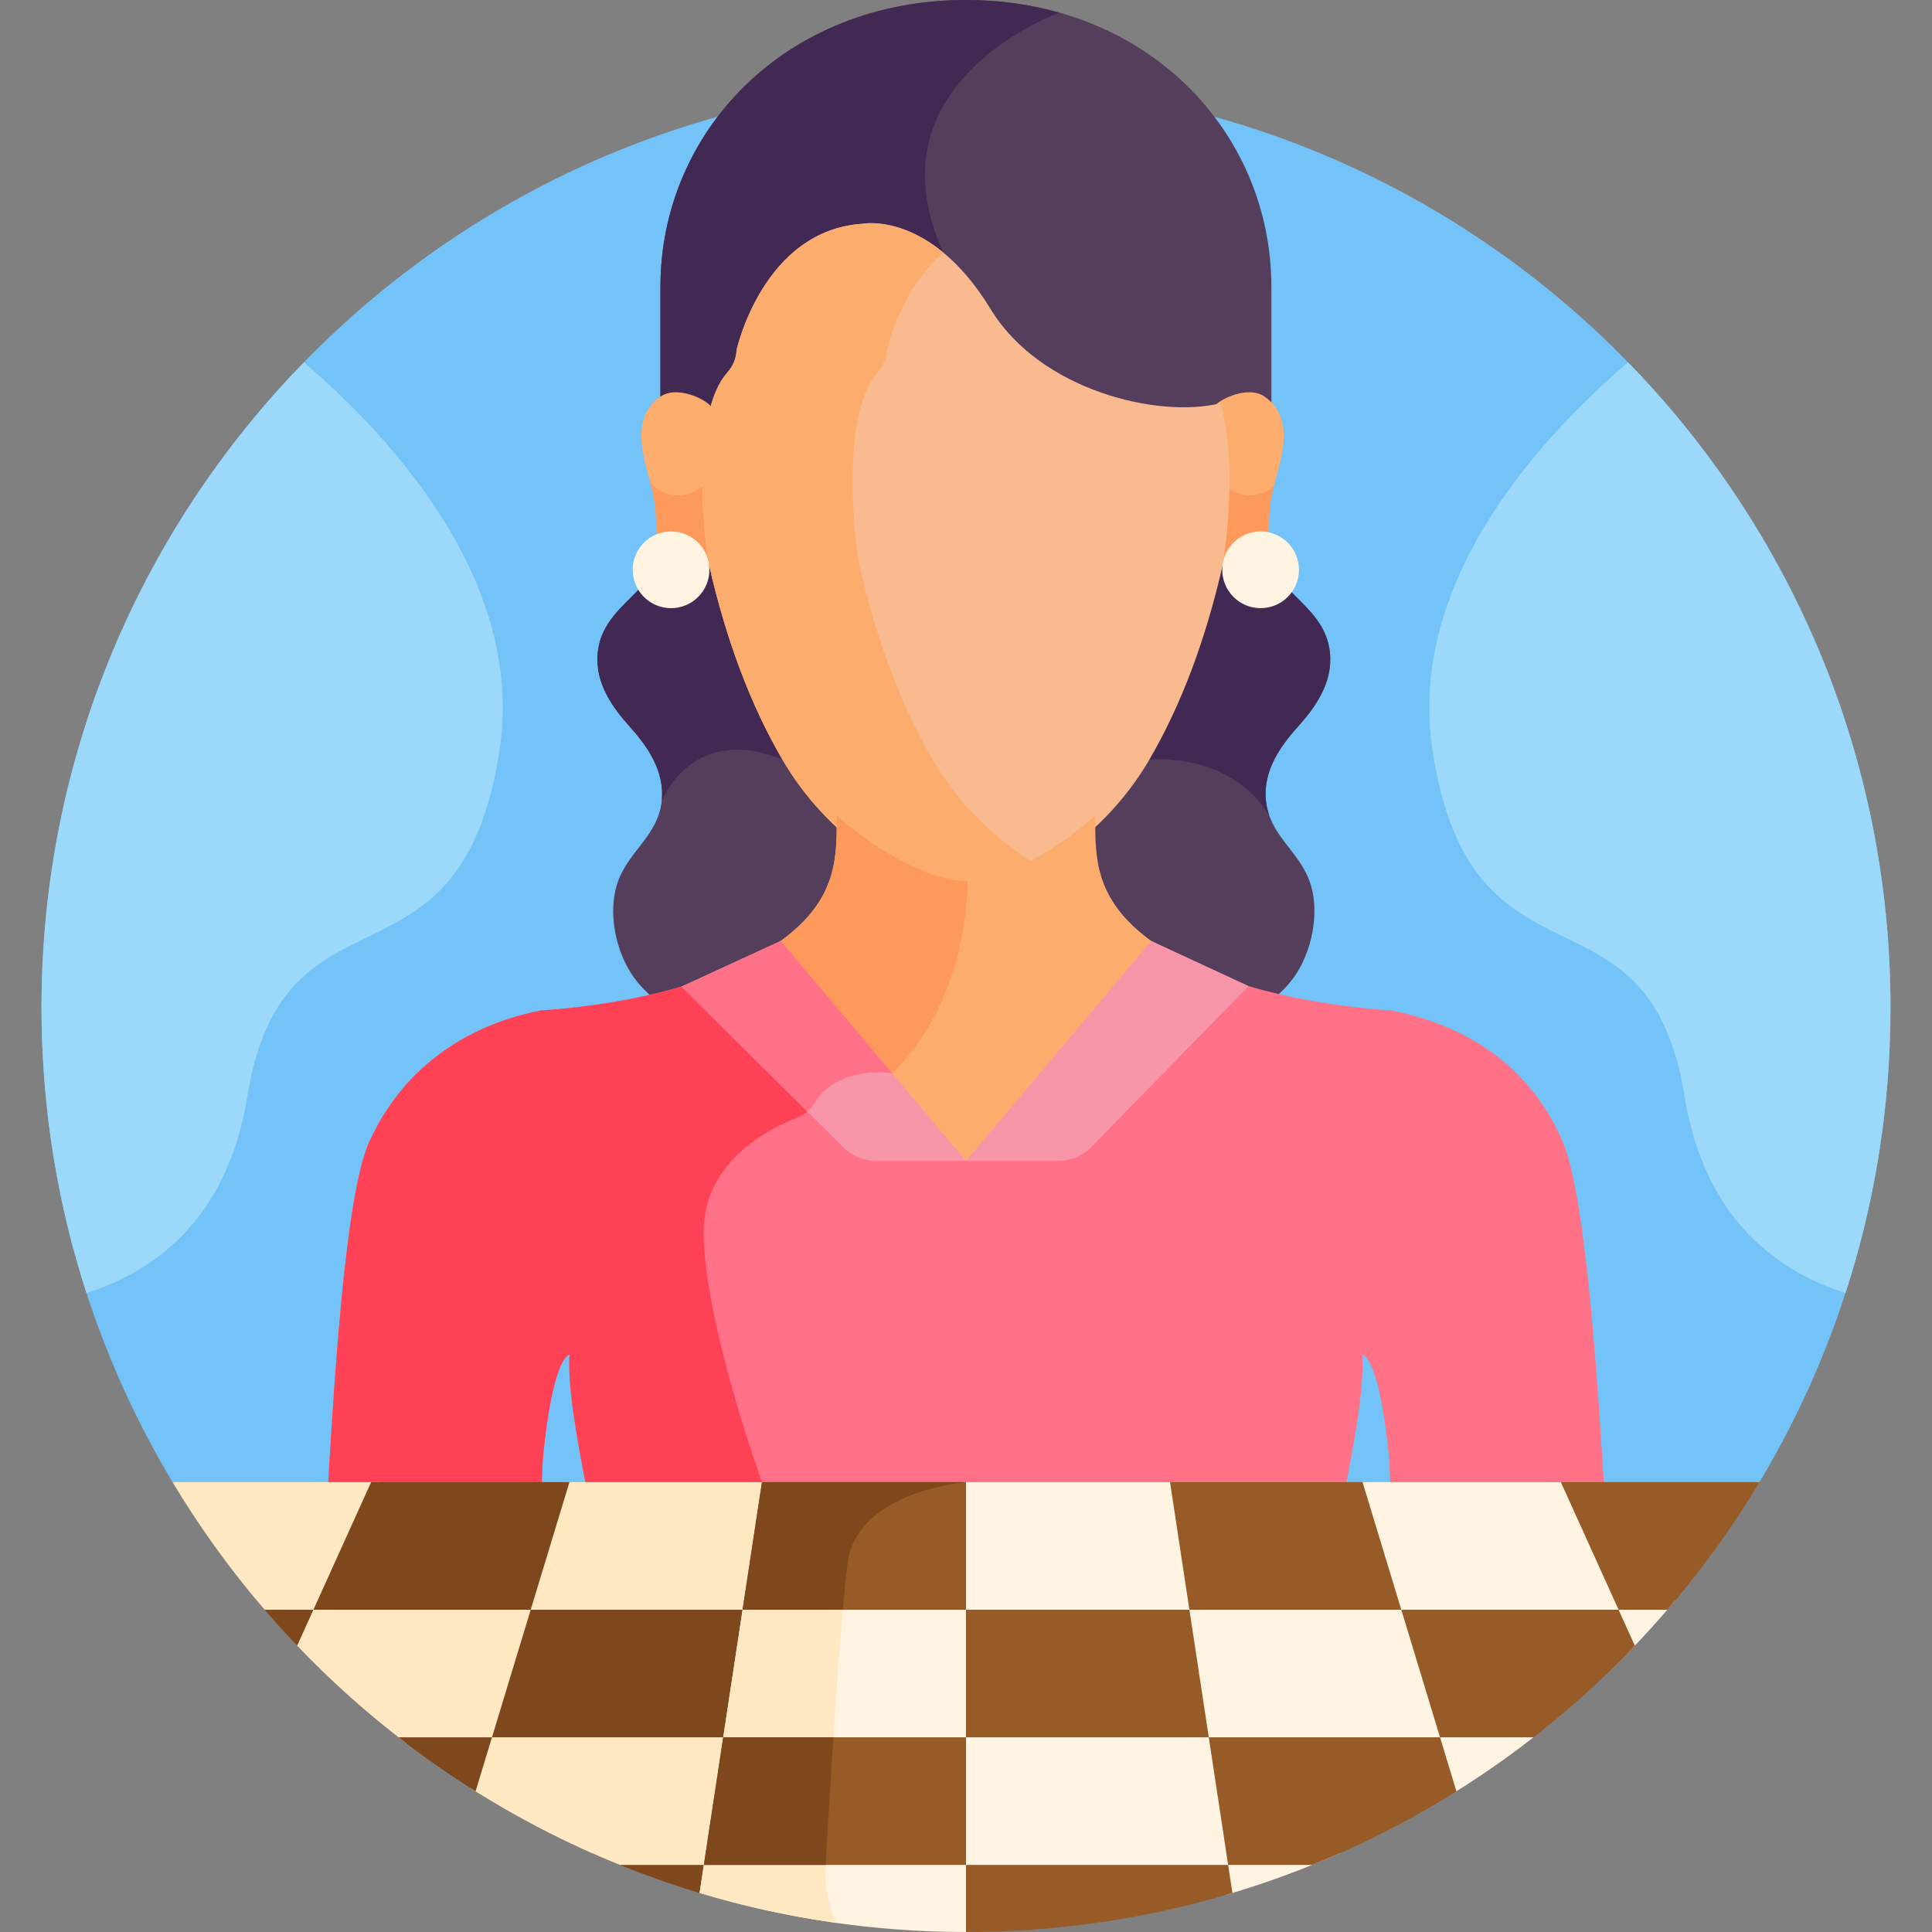 <svg id="Layer_1" enable-background="new 0 0 512 512" height="512" viewBox="0 0 512 512" width="512" xmlns="http://www.w3.org/2000/svg"><rect x="0" y="0" width="512" height="512" fill="#808080" stroke="none"/><g><path d="m45.723 392.776s223.256 16.607 420.554 0c22.039-36.768 34.721-79.788 34.721-125.774 0-135.309-109.69-244.998-244.998-244.998s-244.997 109.689-244.997 244.998c-.001 45.987 12.68 89.007 34.72 125.774z" fill="#73c3f9"/><g><path d="m352.451 173.048c-1.315-13.477-16.82-16.244-17.198-29.85-.006-.215 0-.426.003-.638h-159.662c.002.213.008.424.002.638-.377 13.607-15.883 16.374-17.198 29.85-.79 8.1 4.125 14.661 8.528 19.564 4.403 4.904 9.296 11.534 8.44 19.618-.962 9.092-8.458 13.057-11.483 21.086-3.128 8.303-.578 19.287 4.123 25.74 4.701 6.454 11.033 9.446 17.144 12.254h68.519 3.511 68.519c6.111-2.808 12.443-5.801 17.144-12.254s7.25-17.437 4.123-25.74c-3.024-8.029-10.52-11.994-11.483-21.086-.856-8.084 4.037-14.714 8.44-19.618 4.403-4.903 9.318-11.464 8.528-19.564z" fill="#543e5b"/></g><g><path d="m335.483 212.23c-.856-8.084 4.037-14.714 8.44-19.618 4.403-4.903 9.318-11.464 8.528-19.564-1.315-13.477-16.82-16.244-17.198-29.85-.006-.215 0-.426.003-.638h-159.662c.002.213.008.424.002.638-.377 13.607-15.883 16.374-17.198 29.85-.79 8.1 4.125 14.661 8.528 19.564 4.403 4.904 9.296 11.534 8.44 19.618 0 0 8.08-20.73 31.995-10.914h97.226s21.175-2.368 31.776 14.816l.015-.008c-.424-1.201-.745-2.48-.895-3.894z" fill="#422953"/></g><path d="m188.596 109.001c.984-3.217 2.306-5.969 4.064-7.95 1.591-1.793 2.466-3.886 2.531-6.056 0 0 6.99-31.851 33.492-33.502 0 0 17.975-3.428 33.838 22.615 13.159 21.603 44.291 28.926 60.63 25.015 3.574-2.271 9.605-3.568 13.775-2.074 0-18.978.001-26.71.001-29.543 0-1.03 0-1.415 0-1.455 0-41.115-32.932-76.051-80.952-76.051-47.736 0-80.953 34.821-80.953 76.051v30.999c4.094-1.466 9.979-.243 13.574 1.951z" fill="#543e5b"/><path d="m175.022 76.051v30.999c4.093-1.466 9.979-.243 13.574 1.951.984-3.217 2.306-5.969 4.064-7.95 1.591-1.793 2.466-3.886 2.531-6.056 0 0 6.99-31.851 33.492-33.502 0 0 10.579-2.001 22.667 8.816-.406-1.112-.852-2.237-1.37-3.381-20.576-45.378 30.797-63.572 30.797-63.572-7.686-2.175-15.989-3.356-24.802-3.356-47.736 0-80.953 34.821-80.953 76.051z" fill="#422953"/><path d="m335.12 105.087c-3.772-2.627-10.253-.168-12.893 2.106-.151.151-.288.297-.432.446 4.14 15.164 1.503 38.749 1.061 41.574-.022.096-.046.191-.068.287 7.794.532 13.508-4.116 13.508-10.963 0-2.248.201-4.49.596-6.704 1.286-7.214 7.678-20.165-1.772-26.746z" fill="#fcad6d"/><g><path d="m331.185 131.298c-2.828 0-5.359-1.241-7.101-3.201.086 10.303-.963 19.425-1.227 21.115-.022.096-.046.191-.068.287 7.794.532 13.508-4.116 13.508-10.963 0-2.248.201-4.49.596-6.704.165-.925.415-1.946.703-3.035-1.691 1.548-3.937 2.501-6.411 2.501z" fill="#fd995b"/></g><path d="m189.105 149.272c-1.611-9.359-2.957-28.159.264-40.568-.443-.493-.911-.994-1.43-1.511-2.639-2.273-9.12-4.732-12.892-2.106-9.451 6.582-3.059 19.532-1.773 26.745.395 2.215.596 4.456.596 6.704 0 7.342 6.568 12.162 15.229 10.77 0 0 .007-.018.008-.027z" fill="#fcad6d"/><g><path d="m187.404 127.299c-1.724 2.417-4.545 3.999-7.74 3.999-2.968 0-5.618-1.361-7.361-3.493.4 1.463.757 2.826.971 4.027.395 2.215.596 4.456.596 6.704 0 7.342 6.568 12.162 15.229 10.77 0 0 .007-.018.008-.027l-.002-.007c-.908-5.272-1.731-13.539-1.701-21.973z" fill="#fd995b"/></g><path d="m262.522 81.909c-15.864-26.043-33.838-22.615-33.838-22.615-26.502 1.651-33.492 33.501-33.492 33.501-.064 2.17-.939 4.263-2.531 6.056-8.769 9.881-6.848 38.751-4.803 50.636 4.531 19.998 11.093 37.435 19.504 51.829 8.538 14.612 21.468 25.976 37.392 32.866 7.133 3.084 15.31 3.085 22.442 0 15.924-6.89 28.854-18.254 37.392-32.866 8.409-14.39 14.972-31.828 19.512-51.865 1.568-9.967 3.21-29.866-.69-42.585-16.269 4.048-47.661-3.243-60.888-24.957z" fill="#f9ba8f"/><path d="m247.186 201.316c-8.41-14.394-14.973-31.831-19.504-51.829-2.046-11.886-3.966-40.755 4.803-50.636 1.591-1.793 2.466-3.886 2.531-6.056 0 0 3.514-15.956 14.964-25.866-11.505-9.488-21.296-7.636-21.296-7.636-26.502 1.651-33.492 33.501-33.492 33.501-.064 2.17-.939 4.263-2.531 6.056-8.769 9.881-6.849 38.751-4.803 50.636 4.531 19.998 11.093 37.435 19.504 51.829 8.538 14.612 21.468 25.976 37.392 32.866 7.133 3.084 15.31 3.085 22.442 0 3.007-1.301 5.907-2.763 8.692-4.375-11.96-6.924-21.776-16.638-28.702-28.49z" fill="#fcad6d"/><path d="m414.096 302.489c-11.292-26.297-35.262-32.746-45.498-34.711-.109-.018-25.151-1.248-45.221-9.021-2.638-1.022-5.041-2.105-7.204-3.169-19.653 34.525-60.173 52.081-60.173 52.081-29.771-11.855-46.428-38.725-54.21-55.267-3.337 1.919-7.769 4.261-13.167 6.353-20.07 7.774-45.112 9.003-45.221 9.021-10.235 1.966-33.583 8.69-45.498 34.711-6.852 14.965-9.672 70.915-11.05 92.287h56.66c.136-3.159.271-7.546.404-8.859 2.424-24.002 6.037-26.66 7.022-26.93-.554 7.798 1.689 21.216 4.575 35.788h200.921c2.887-14.581 5.132-28.006 4.574-35.803.906.194 4.607 2.513 7.074 26.944.133 1.313.268 5.7.404 8.859h56.658c-1.4-21.328-4.419-76.844-11.05-92.284z" fill="#ff7186"/><path d="m201.929 392.776s-15.455-42.672-15.455-66.338c0-18.382 16.901-27.121 24.449-30.108 2.024-.801 3.807-2.161 4.949-4.014 2.146-3.481 5.184-5.505 8.268-6.664-10.77-11.341-17.969-23.933-22.352-33.249-3.337 1.919-7.769 4.261-13.167 6.353-20.07 7.773-45.112 9.003-45.221 9.021-10.235 1.965-33.583 8.69-45.498 34.711-6.852 14.965-9.672 70.915-11.05 92.287h56.66c.136-3.159.271-7.546.404-8.859 2.424-24.002 6.037-26.66 7.022-26.93-.554 7.798 1.689 21.216 4.575 35.788h45.185z" fill="#ff4155"/><path d="m250.031 305.054c1.942.925 3.928 1.803 5.969 2.615 0 0 2.378-.963 6.236-2.885l45.379-53.911c-.999-.6-1.858-1.123-2.532-1.516-15.249-11.103-14.829-22.337-14.829-33.225-8.304 7.424-22.448 16.843-34.255 17.417-11.806-.574-25.951-9.994-34.255-17.417 0 10.888.421 22.122-14.828 33.225-.668.389-1.517.907-2.505 1.5z" fill="#fcad6d"/><path d="m256 233.549c-11.806-.574-25.951-9.994-34.255-17.417 0 10.888.421 22.122-14.828 33.225-.668.389-1.517.907-2.505 1.5l29.893 35.513c.722-.572 1.44-1.205 2.153-1.918 16.438-16.438 19.677-38.15 19.992-50.945-.15.01-.302.035-.45.042z" fill="#fd995b"/><path d="m80.424 437.849 5.093-11.256s-7.017-1.43-17.438-2.411c3.945 4.71 8.064 9.268 12.345 13.667z" fill="#7e471c"/><path d="m198.434 426.593s-28.667-5.828-59.43 0l-10.268 33.817s27.245 7.209 64.564 0z" fill="#7e471c"/><path d="m186.967 502.122 1.198-7.895s-13.786-2.654-31.487-3.211c9.777 4.341 19.89 8.058 30.289 11.106z" fill="#7e471c"/><path d="m139.004 426.593 10.268-33.817h54.296l-5.134 33.817z" fill="#ffe8c2"/><path d="m124.656 473.845c12.478 7.94 25.726 14.774 39.603 20.382h23.907l5.134-33.817h-64.564z" fill="#ffe8c2"/><path d="m70.118 426.593h15.399l15.3-33.817h-55.094c7.177 11.974 15.345 23.285 24.395 33.817z" fill="#ffe8c2"/><path d="m83.059 426.593-4.314 9.536c8.942 9.369 18.628 18.018 28.948 25.878 7.472-.158 15.263-.623 22.683-1.597l10.269-33.817c-.002 0-31.208-4.708-57.586 0z" fill="#ffe8c2"/><path d="m83.059 426.593 15.3-33.817h52.552l-10.268 33.817z" fill="#7e471c"/><path d="m126.034 474.705 4.34-14.295h-24.766c6.55 5.1 13.369 9.869 20.426 14.295z" fill="#7e471c"/><path d="m186.527 494.227-1.128 7.429c22.359 6.717 46.054 10.344 70.601 10.344.548 0 1.092-.017 1.639-.021v-17.752s-45.342-6.134-71.112 0z" fill="#fff3e1"/><path d="m218.958 491.514c-11.327-.114-23.149.504-32.431 2.713l-1.128 7.429c11.736 3.526 23.844 6.191 36.247 7.936-3.551-7.335-2.839-15.365-2.839-15.365s.054-.975.151-2.713z" fill="#ffe8c2"/><path d="m257.639 426.593s-32.591-4.097-60.844 0l-5.134 33.817s40.55 4.663 65.978 0z" fill="#fff3e1"/><path d="m223.513 424.778c-8.574.052-17.859.531-26.718 1.816l-5.134 33.817s13.09 1.504 29.058 1.949c.826-12.795 1.825-26.984 2.794-37.582z" fill="#ffe8c2"/><path d="m196.795 426.593 5.134-33.817h55.71v33.817z" fill="#965b27"/><path d="m196.795 426.593h26.555c.443-5.008.883-9.332 1.3-12.488 2.509-19 31.35-21.328 31.35-21.328h-54.071z" fill="#7e471c"/><path d="m257.639 460.41v33.817h-71.112l5.134-33.817z" fill="#965b27"/><path d="m191.661 460.41-5.134 33.817h32.281s.861-15.793 2.038-33.817z" fill="#7e471c"/><path d="m431.575 437.849c4.282-4.399 8.401-8.957 12.345-13.667-10.42.982-17.438 2.411-17.438 2.411z" fill="#fff3e1"/><path d="m313.565 426.593s28.667-5.828 59.43 0l10.268 33.817s-27.245 7.209-64.564 0z" fill="#fff3e1"/><path d="m323.834 494.227 1.198 7.895c10.4-3.049 20.513-6.766 30.289-11.107-17.701.558-31.487 3.212-31.487 3.212z" fill="#fff3e1"/><g fill="#965b27"><path d="m372.995 426.593-10.268-33.817h-54.296l5.134 33.817z"/><path d="m383.263 460.41h-64.564l5.134 33.817h23.907c13.876-5.608 27.124-12.442 39.602-20.382z"/><path d="m426.482 426.593h15.399c9.051-10.532 17.218-21.843 24.396-33.817h-55.095z"/><path d="m256 512c24.546 0 48.243-3.626 70.601-10.344l-1.128-7.429c-25.77-6.134-69.473 0-69.473 0z"/><path d="m256 426.593s30.952-4.097 59.205 0l5.134 33.817s-38.911 4.663-64.339 0z"/><path d="m433.255 436.129-4.314-9.536c-26.378-4.708-57.585 0-57.585 0l10.269 33.817c7.419.974 15.21 1.439 22.683 1.597 10.319-7.86 20.005-16.509 28.947-25.878z"/></g><path d="m428.941 426.593-15.3-33.817h-52.553l10.268 33.817z" fill="#fff3e1"/><path d="m315.204 426.593-5.134-33.817h-54.07v33.817z" fill="#fff3e1"/><path d="m381.625 460.41 4.34 14.295c7.057-4.425 13.876-9.194 20.426-14.295z" fill="#fff3e1"/><path d="m256 460.41v33.817h69.473l-5.135-33.817z" fill="#fff3e1"/><path d="m256 307.669 49.083-58.313 25.806 11.96-41.685 42.666c-2.304 2.358-5.461 3.687-8.757 3.687z" fill="#f995a9"/><path d="m256 307.669-49.083-58.313-26.325 12.116 43.055 42.694c2.289 2.245 5.367 3.503 8.573 3.503z" fill="#f995a9"/><path d="m236.457 284.452-29.541-35.095-26.325 12.116 33.345 33.065c.753-.635 1.414-1.375 1.937-2.222 6.367-10.329 20.584-7.864 20.584-7.864z" fill="#ff7186"/><circle cx="334.075" cy="151.003" fill="#fff3e1" r="10.167"/><circle cx="177.835" cy="151.003" fill="#fff3e1" r="10.167"/><path d="m379.63 198.89c10.41 67.893 57.162 31.782 66.804 91.657 5.369 33.34 25.683 46.769 42.636 52.128 7.736-23.832 11.927-49.262 11.927-75.673 0-66.523-26.525-126.841-69.56-170.988-24.805 21.325-58.518 59.105-51.807 102.876z" fill="#9bd8f9"/><path d="m132.369 198.89c-10.41 67.893-57.162 31.782-66.804 91.657-5.369 33.34-25.683 46.769-42.636 52.128-7.736-23.832-11.927-49.262-11.927-75.673 0-66.523 26.525-126.841 69.56-170.988 24.806 21.325 58.519 59.105 51.807 102.876z" fill="#9bd8f9"/></g></svg>
